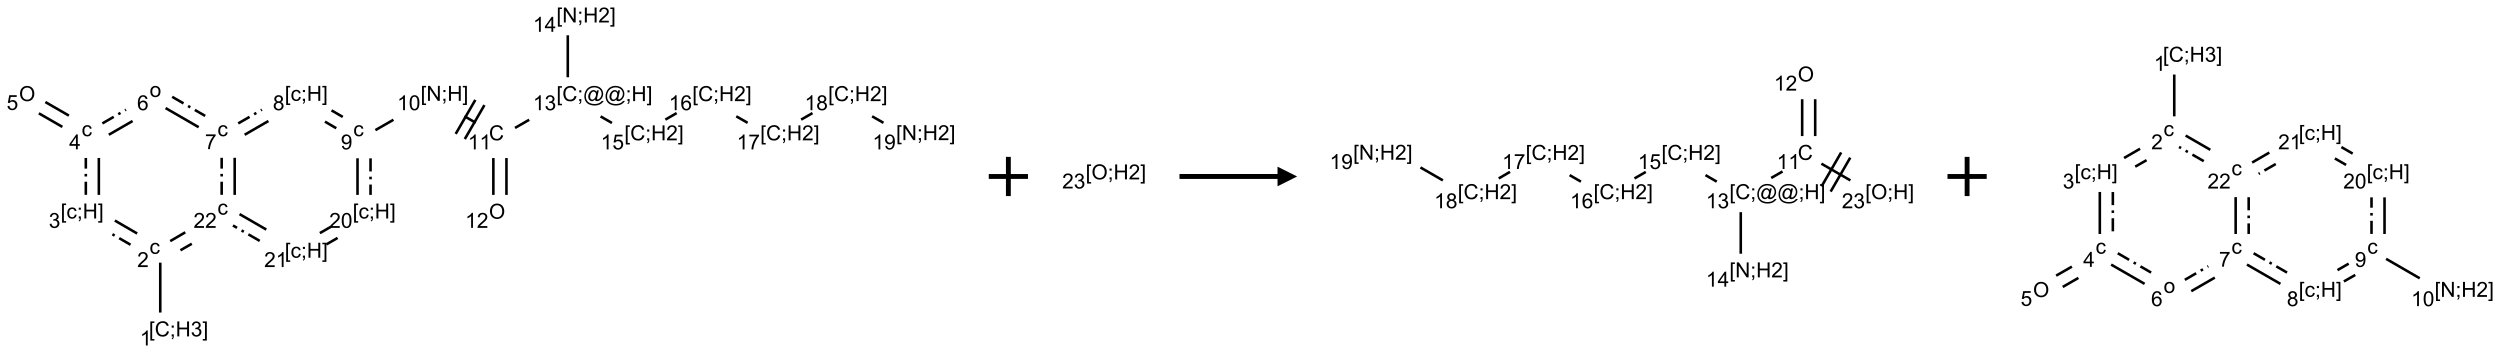 <?xml version="1.0" encoding="UTF-8"?>
<svg xmlns="http://www.w3.org/2000/svg" xmlns:xlink="http://www.w3.org/1999/xlink" width="1275" height="180" viewBox="0 0 1275 180">
<defs>
<g>
<g id="glyph-0-0">
<path d="M 1.332 0 L 1.332 -6.668 L 6.668 -6.668 L 6.668 0 Z M 1.5 -0.168 L 6.5 -0.168 L 6.5 -6.5 L 1.5 -6.5 Z M 1.5 -0.168 "/>
</g>
<g id="glyph-0-1">
<path d="M 0.723 2.121 L 0.723 -7.637 L 2.793 -7.637 L 2.793 -6.859 L 1.66 -6.859 L 1.66 1.344 L 2.793 1.344 L 2.793 2.121 Z M 0.723 2.121 "/>
</g>
<g id="glyph-0-2">
<path d="M 6.27 -2.676 L 7.281 -2.422 C 7.07 -1.594 6.688 -0.961 6.137 -0.523 C 5.586 -0.086 4.914 0.129 4.121 0.129 C 3.297 0.129 2.629 -0.039 2.113 -0.371 C 1.598 -0.707 1.203 -1.191 0.934 -1.828 C 0.664 -2.465 0.531 -3.145 0.531 -3.875 C 0.531 -4.672 0.684 -5.363 0.988 -5.957 C 1.293 -6.547 1.723 -6.996 2.285 -7.305 C 2.844 -7.613 3.461 -7.766 4.137 -7.766 C 4.898 -7.766 5.543 -7.57 6.062 -7.184 C 6.582 -6.793 6.945 -6.246 7.152 -5.543 L 6.156 -5.309 C 5.98 -5.863 5.723 -6.266 5.387 -6.52 C 5.051 -6.773 4.625 -6.902 4.113 -6.902 C 3.527 -6.902 3.039 -6.762 2.645 -6.48 C 2.25 -6.199 1.973 -5.82 1.812 -5.348 C 1.652 -4.871 1.574 -4.383 1.574 -3.879 C 1.574 -3.23 1.668 -2.664 1.855 -2.18 C 2.047 -1.695 2.34 -1.332 2.738 -1.094 C 3.137 -0.855 3.57 -0.734 4.035 -0.734 C 4.602 -0.734 5.082 -0.898 5.473 -1.223 C 5.867 -1.551 6.133 -2.035 6.27 -2.676 Z M 6.27 -2.676 "/>
</g>
<g id="glyph-0-3">
<path d="M 0.949 -4.465 L 0.949 -5.531 L 2.016 -5.531 L 2.016 -4.465 Z M 0.949 0 L 0.949 -1.066 L 2.016 -1.066 L 2.016 0 C 2.016 0.391 1.945 0.711 1.809 0.949 C 1.668 1.191 1.449 1.379 1.145 1.512 L 0.887 1.109 C 1.082 1.023 1.23 0.895 1.324 0.727 C 1.418 0.559 1.469 0.316 1.48 0 Z M 0.949 0 "/>
</g>
<g id="glyph-0-4">
<path d="M 0.855 0 L 0.855 -7.637 L 1.863 -7.637 L 1.863 -4.5 L 5.832 -4.5 L 5.832 -7.637 L 6.844 -7.637 L 6.844 0 L 5.832 0 L 5.832 -3.598 L 1.863 -3.598 L 1.863 0 Z M 0.855 0 "/>
</g>
<g id="glyph-0-5">
<path d="M 0.449 -2.016 L 1.387 -2.141 C 1.492 -1.609 1.676 -1.227 1.934 -0.992 C 2.191 -0.758 2.508 -0.641 2.879 -0.641 C 3.32 -0.641 3.695 -0.793 3.996 -1.098 C 4.301 -1.402 4.453 -1.781 4.453 -2.234 C 4.453 -2.664 4.312 -3.02 4.031 -3.301 C 3.75 -3.578 3.391 -3.719 2.957 -3.719 C 2.781 -3.719 2.562 -3.684 2.297 -3.613 L 2.402 -4.438 C 2.465 -4.43 2.516 -4.426 2.551 -4.426 C 2.949 -4.426 3.312 -4.531 3.629 -4.738 C 3.949 -4.949 4.109 -5.27 4.109 -5.703 C 4.109 -6.047 3.992 -6.332 3.762 -6.559 C 3.527 -6.785 3.227 -6.895 2.859 -6.895 C 2.496 -6.895 2.191 -6.781 1.949 -6.551 C 1.707 -6.324 1.547 -5.98 1.48 -5.52 L 0.543 -5.688 C 0.656 -6.316 0.918 -6.805 1.324 -7.148 C 1.73 -7.492 2.234 -7.668 2.84 -7.668 C 3.254 -7.668 3.641 -7.578 3.988 -7.398 C 4.34 -7.219 4.609 -6.977 4.793 -6.668 C 4.98 -6.359 5.074 -6.031 5.074 -5.684 C 5.074 -5.352 4.984 -5.051 4.809 -4.781 C 4.629 -4.512 4.367 -4.297 4.02 -4.137 C 4.473 -4.031 4.824 -3.816 5.074 -3.488 C 5.324 -3.16 5.449 -2.75 5.449 -2.254 C 5.449 -1.59 5.203 -1.023 4.719 -0.559 C 4.234 -0.098 3.617 0.137 2.875 0.137 C 2.203 0.137 1.648 -0.062 1.207 -0.465 C 0.762 -0.863 0.512 -1.379 0.449 -2.016 Z M 0.449 -2.016 "/>
</g>
<g id="glyph-0-6">
<path d="M 2.27 2.121 L 0.203 2.121 L 0.203 1.344 L 1.332 1.344 L 1.332 -6.859 L 0.203 -6.859 L 0.203 -7.637 L 2.27 -7.637 Z M 2.27 2.121 "/>
</g>
<g id="glyph-0-7">
<path d="M 3.973 0 L 3.035 0 L 3.035 -5.973 C 2.809 -5.758 2.516 -5.543 2.148 -5.328 C 1.781 -5.113 1.453 -4.953 1.16 -4.844 L 1.16 -5.75 C 1.684 -5.996 2.145 -6.297 2.535 -6.645 C 2.93 -6.996 3.207 -7.336 3.371 -7.668 L 3.973 -7.668 Z M 3.973 0 "/>
</g>
<g id="glyph-0-8">
<path d="M 4.312 -2.027 L 5.234 -1.906 C 5.133 -1.27 4.875 -0.773 4.461 -0.414 C 4.047 -0.055 3.535 0.125 2.934 0.125 C 2.176 0.125 1.566 -0.121 1.105 -0.617 C 0.645 -1.113 0.418 -1.82 0.418 -2.746 C 0.418 -3.344 0.516 -3.863 0.715 -4.312 C 0.91 -4.762 1.211 -5.098 1.617 -5.32 C 2.023 -5.543 2.461 -5.656 2.938 -5.656 C 3.539 -5.656 4.031 -5.504 4.41 -5.199 C 4.793 -4.895 5.039 -4.465 5.145 -3.906 L 4.234 -3.766 C 4.148 -4.137 3.992 -4.418 3.773 -4.605 C 3.555 -4.793 3.285 -4.887 2.973 -4.887 C 2.5 -4.887 2.117 -4.715 1.824 -4.379 C 1.527 -4.039 1.379 -3.504 1.379 -2.77 C 1.379 -2.027 1.523 -1.488 1.809 -1.152 C 2.094 -0.816 2.465 -0.645 2.922 -0.645 C 3.289 -0.645 3.598 -0.758 3.844 -0.984 C 4.09 -1.211 4.246 -1.559 4.312 -2.027 Z M 4.312 -2.027 "/>
</g>
<g id="glyph-0-9">
<path d="M 5.371 -0.902 L 5.371 0 L 0.324 0 C 0.316 -0.227 0.352 -0.441 0.434 -0.652 C 0.562 -0.996 0.766 -1.332 1.051 -1.668 C 1.332 -2 1.742 -2.387 2.277 -2.824 C 3.105 -3.504 3.668 -4.043 3.957 -4.441 C 4.25 -4.84 4.395 -5.215 4.395 -5.566 C 4.395 -5.938 4.262 -6.254 3.996 -6.508 C 3.73 -6.762 3.387 -6.891 2.957 -6.891 C 2.508 -6.891 2.145 -6.754 1.875 -6.484 C 1.605 -6.215 1.469 -5.84 1.465 -5.359 L 0.5 -5.457 C 0.566 -6.176 0.812 -6.727 1.246 -7.102 C 1.676 -7.477 2.254 -7.668 2.98 -7.668 C 3.711 -7.668 4.293 -7.465 4.719 -7.059 C 5.145 -6.652 5.359 -6.148 5.359 -5.547 C 5.359 -5.242 5.297 -4.941 5.172 -4.645 C 5.047 -4.352 4.84 -4.039 4.551 -3.715 C 4.262 -3.387 3.777 -2.938 3.105 -2.371 C 2.543 -1.898 2.18 -1.578 2.02 -1.41 C 1.859 -1.242 1.73 -1.07 1.625 -0.902 Z M 5.371 -0.902 "/>
</g>
<g id="glyph-0-10">
<path d="M 3.449 0 L 3.449 -1.828 L 0.137 -1.828 L 0.137 -2.688 L 3.621 -7.637 L 4.387 -7.637 L 4.387 -2.688 L 5.418 -2.688 L 5.418 -1.828 L 4.387 -1.828 L 4.387 0 Z M 3.449 -2.688 L 3.449 -6.129 L 1.059 -2.688 Z M 3.449 -2.688 "/>
</g>
<g id="glyph-0-11">
<path d="M 0.516 -3.719 C 0.516 -4.984 0.855 -5.977 1.535 -6.695 C 2.215 -7.414 3.094 -7.77 4.172 -7.77 C 4.875 -7.77 5.512 -7.602 6.078 -7.266 C 6.645 -6.93 7.074 -6.461 7.371 -5.855 C 7.668 -5.254 7.816 -4.57 7.816 -3.809 C 7.816 -3.035 7.66 -2.34 7.348 -1.73 C 7.035 -1.117 6.594 -0.656 6.02 -0.34 C 5.449 -0.027 4.828 0.129 4.168 0.129 C 3.449 0.129 2.805 -0.043 2.238 -0.391 C 1.672 -0.738 1.246 -1.211 0.953 -1.812 C 0.66 -2.414 0.516 -3.047 0.516 -3.719 Z M 1.559 -3.703 C 1.559 -2.781 1.805 -2.059 2.301 -1.527 C 2.793 -1 3.414 -0.734 4.16 -0.734 C 4.922 -0.734 5.547 -1 6.039 -1.535 C 6.531 -2.07 6.777 -2.828 6.777 -3.812 C 6.777 -4.434 6.672 -4.977 6.461 -5.441 C 6.25 -5.902 5.945 -6.262 5.539 -6.52 C 5.133 -6.773 4.68 -6.902 4.176 -6.902 C 3.461 -6.902 2.848 -6.656 2.332 -6.164 C 1.816 -5.672 1.559 -4.852 1.559 -3.703 Z M 1.559 -3.703 "/>
</g>
<g id="glyph-0-12">
<path d="M 0.441 -2 L 1.426 -2.082 C 1.5 -1.605 1.668 -1.242 1.934 -1.004 C 2.199 -0.762 2.52 -0.641 2.895 -0.641 C 3.348 -0.641 3.73 -0.812 4.043 -1.152 C 4.355 -1.492 4.512 -1.941 4.512 -2.504 C 4.512 -3.039 4.359 -3.461 4.059 -3.77 C 3.758 -4.078 3.367 -4.234 2.879 -4.234 C 2.578 -4.234 2.305 -4.164 2.062 -4.027 C 1.82 -3.891 1.629 -3.715 1.488 -3.496 L 0.609 -3.609 L 1.348 -7.531 L 5.145 -7.531 L 5.145 -6.637 L 2.098 -6.637 L 1.688 -4.582 C 2.145 -4.902 2.625 -5.062 3.129 -5.062 C 3.797 -5.062 4.359 -4.832 4.816 -4.371 C 5.277 -3.91 5.504 -3.312 5.504 -2.59 C 5.504 -1.898 5.305 -1.301 4.902 -0.797 C 4.41 -0.18 3.742 0.129 2.895 0.129 C 2.199 0.129 1.633 -0.062 1.195 -0.453 C 0.758 -0.844 0.504 -1.359 0.441 -2 Z M 0.441 -2 "/>
</g>
<g id="glyph-0-13">
<path d="M 0.355 -2.766 C 0.355 -3.789 0.641 -4.547 1.207 -5.043 C 1.684 -5.453 2.266 -5.656 2.949 -5.656 C 3.707 -5.656 4.328 -5.406 4.812 -4.91 C 5.297 -4.41 5.535 -3.723 5.535 -2.844 C 5.535 -2.133 5.43 -1.57 5.215 -1.164 C 5.004 -0.758 4.691 -0.438 4.285 -0.215 C 3.875 0.012 3.43 0.125 2.949 0.125 C 2.176 0.125 1.547 -0.125 1.07 -0.621 C 0.594 -1.117 0.355 -1.832 0.355 -2.766 Z M 1.316 -2.766 C 1.316 -2.059 1.473 -1.527 1.781 -1.176 C 2.09 -0.824 2.48 -0.645 2.949 -0.645 C 3.414 -0.645 3.801 -0.824 4.109 -1.176 C 4.418 -1.531 4.574 -2.07 4.574 -2.797 C 4.574 -3.48 4.418 -4 4.105 -4.352 C 3.797 -4.703 3.41 -4.879 2.949 -4.879 C 2.48 -4.879 2.09 -4.703 1.781 -4.355 C 1.473 -4.004 1.316 -3.473 1.316 -2.766 Z M 1.316 -2.766 "/>
</g>
<g id="glyph-0-14">
<path d="M 5.309 -5.766 L 4.375 -5.691 C 4.293 -6.059 4.172 -6.328 4.02 -6.496 C 3.766 -6.762 3.453 -6.895 3.082 -6.895 C 2.785 -6.895 2.523 -6.812 2.297 -6.645 C 2 -6.43 1.77 -6.117 1.598 -5.703 C 1.43 -5.289 1.34 -4.703 1.332 -3.938 C 1.559 -4.281 1.836 -4.535 2.16 -4.703 C 2.488 -4.871 2.828 -4.953 3.188 -4.953 C 3.812 -4.953 4.344 -4.723 4.785 -4.262 C 5.223 -3.801 5.441 -3.207 5.441 -2.48 C 5.441 -2 5.34 -1.555 5.133 -1.145 C 4.926 -0.73 4.641 -0.418 4.281 -0.199 C 3.922 0.02 3.512 0.129 3.051 0.129 C 2.27 0.129 1.633 -0.156 1.141 -0.73 C 0.648 -1.305 0.402 -2.254 0.402 -3.574 C 0.402 -5.051 0.672 -6.121 1.219 -6.793 C 1.695 -7.375 2.336 -7.668 3.141 -7.668 C 3.742 -7.668 4.234 -7.5 4.617 -7.16 C 5 -6.824 5.23 -6.359 5.309 -5.766 Z M 1.48 -2.473 C 1.48 -2.152 1.547 -1.844 1.684 -1.547 C 1.82 -1.25 2.016 -1.027 2.262 -0.871 C 2.508 -0.719 2.766 -0.641 3.035 -0.641 C 3.434 -0.641 3.773 -0.801 4.059 -1.121 C 4.344 -1.441 4.484 -1.875 4.484 -2.422 C 4.484 -2.949 4.344 -3.367 4.062 -3.668 C 3.781 -3.973 3.426 -4.125 3 -4.125 C 2.578 -4.125 2.219 -3.973 1.922 -3.668 C 1.625 -3.363 1.48 -2.969 1.48 -2.473 Z M 1.48 -2.473 "/>
</g>
<g id="glyph-0-15">
<path d="M 0.504 -6.637 L 0.504 -7.535 L 5.449 -7.535 L 5.449 -6.809 C 4.961 -6.289 4.48 -5.602 4.004 -4.746 C 3.527 -3.887 3.156 -3.004 2.895 -2.098 C 2.707 -1.461 2.59 -0.762 2.535 0 L 1.574 0 C 1.582 -0.602 1.703 -1.328 1.926 -2.176 C 2.152 -3.027 2.477 -3.848 2.898 -4.637 C 3.32 -5.426 3.77 -6.094 4.246 -6.637 Z M 0.504 -6.637 "/>
</g>
<g id="glyph-0-16">
<path d="M 1.887 -4.141 C 1.496 -4.281 1.207 -4.484 1.02 -4.75 C 0.832 -5.016 0.738 -5.328 0.738 -5.699 C 0.738 -6.254 0.938 -6.719 1.34 -7.098 C 1.738 -7.477 2.27 -7.668 2.934 -7.668 C 3.598 -7.668 4.137 -7.473 4.543 -7.086 C 4.949 -6.699 5.152 -6.227 5.152 -5.672 C 5.152 -5.316 5.059 -5.008 4.871 -4.746 C 4.688 -4.484 4.406 -4.281 4.027 -4.141 C 4.496 -3.988 4.852 -3.742 5.098 -3.402 C 5.34 -3.062 5.465 -2.656 5.465 -2.184 C 5.465 -1.531 5.234 -0.98 4.77 -0.535 C 4.309 -0.09 3.703 0.129 2.949 0.129 C 2.195 0.129 1.586 -0.094 1.125 -0.539 C 0.664 -0.984 0.434 -1.543 0.434 -2.207 C 0.434 -2.703 0.559 -3.121 0.809 -3.457 C 1.062 -3.793 1.422 -4.02 1.887 -4.141 Z M 1.699 -5.73 C 1.699 -5.367 1.812 -5.074 2.047 -4.844 C 2.281 -4.613 2.582 -4.5 2.953 -4.5 C 3.312 -4.5 3.609 -4.613 3.84 -4.84 C 4.07 -5.066 4.188 -5.348 4.188 -5.676 C 4.188 -6.02 4.07 -6.309 3.832 -6.543 C 3.594 -6.777 3.297 -6.895 2.941 -6.895 C 2.586 -6.895 2.289 -6.781 2.051 -6.551 C 1.816 -6.324 1.699 -6.047 1.699 -5.73 Z M 1.395 -2.203 C 1.395 -1.938 1.461 -1.676 1.586 -1.426 C 1.711 -1.176 1.902 -0.984 2.152 -0.848 C 2.402 -0.711 2.672 -0.641 2.957 -0.641 C 3.406 -0.641 3.777 -0.785 4.066 -1.074 C 4.359 -1.363 4.504 -1.727 4.504 -2.172 C 4.504 -2.625 4.355 -2.996 4.055 -3.293 C 3.754 -3.586 3.379 -3.734 2.926 -3.734 C 2.484 -3.734 2.121 -3.59 1.832 -3.297 C 1.543 -3.004 1.395 -2.641 1.395 -2.203 Z M 1.395 -2.203 "/>
</g>
<g id="glyph-0-17">
<path d="M 0.582 -1.766 L 1.484 -1.848 C 1.562 -1.426 1.707 -1.117 1.922 -0.926 C 2.137 -0.734 2.414 -0.641 2.75 -0.641 C 3.039 -0.641 3.289 -0.707 3.508 -0.84 C 3.727 -0.973 3.902 -1.148 4.043 -1.367 C 4.18 -1.586 4.297 -1.887 4.391 -2.262 C 4.484 -2.637 4.531 -3.016 4.531 -3.406 C 4.531 -3.449 4.531 -3.512 4.527 -3.594 C 4.34 -3.297 4.082 -3.055 3.758 -2.867 C 3.434 -2.68 3.082 -2.59 2.703 -2.59 C 2.07 -2.59 1.535 -2.816 1.098 -3.277 C 0.66 -3.734 0.441 -4.34 0.441 -5.09 C 0.441 -5.863 0.672 -6.484 1.129 -6.957 C 1.586 -7.43 2.156 -7.668 2.844 -7.668 C 3.34 -7.668 3.793 -7.531 4.207 -7.266 C 4.617 -7 4.93 -6.617 5.145 -6.121 C 5.355 -5.629 5.465 -4.91 5.465 -3.973 C 5.465 -2.996 5.359 -2.223 5.145 -1.645 C 4.934 -1.066 4.617 -0.625 4.199 -0.324 C 3.781 -0.02 3.293 0.129 2.73 0.129 C 2.133 0.129 1.645 -0.035 1.266 -0.367 C 0.887 -0.699 0.66 -1.164 0.582 -1.766 Z M 4.422 -5.137 C 4.422 -5.676 4.277 -6.102 3.992 -6.418 C 3.707 -6.734 3.359 -6.891 2.957 -6.891 C 2.543 -6.891 2.18 -6.719 1.871 -6.379 C 1.562 -6.039 1.406 -5.598 1.406 -5.059 C 1.406 -4.57 1.555 -4.176 1.848 -3.871 C 2.141 -3.566 2.5 -3.418 2.934 -3.418 C 3.367 -3.418 3.723 -3.57 4.004 -3.871 C 4.281 -4.176 4.422 -4.598 4.422 -5.137 Z M 4.422 -5.137 "/>
</g>
<g id="glyph-0-18">
<path d="M 0.812 0 L 0.812 -7.637 L 1.848 -7.637 L 5.859 -1.641 L 5.859 -7.637 L 6.828 -7.637 L 6.828 0 L 5.793 0 L 1.781 -6 L 1.781 0 Z M 0.812 0 "/>
</g>
<g id="glyph-0-19">
<path d="M 0.441 -3.766 C 0.441 -4.668 0.535 -5.395 0.723 -5.945 C 0.906 -6.496 1.184 -6.922 1.551 -7.219 C 1.918 -7.516 2.375 -7.668 2.934 -7.668 C 3.344 -7.668 3.703 -7.586 4.012 -7.418 C 4.32 -7.254 4.574 -7.016 4.777 -6.707 C 4.977 -6.395 5.137 -6.016 5.25 -5.57 C 5.363 -5.125 5.422 -4.523 5.422 -3.766 C 5.422 -2.871 5.328 -2.148 5.145 -1.598 C 4.961 -1.047 4.688 -0.621 4.32 -0.32 C 3.953 -0.02 3.492 0.129 2.934 0.129 C 2.195 0.129 1.617 -0.133 1.199 -0.66 C 0.695 -1.297 0.441 -2.332 0.441 -3.766 Z M 1.406 -3.766 C 1.406 -2.512 1.555 -1.68 1.848 -1.262 C 2.141 -0.848 2.5 -0.641 2.934 -0.641 C 3.363 -0.641 3.727 -0.848 4.02 -1.266 C 4.312 -1.684 4.457 -2.516 4.457 -3.766 C 4.457 -5.023 4.312 -5.859 4.02 -6.27 C 3.727 -6.684 3.359 -6.891 2.922 -6.891 C 2.492 -6.891 2.148 -6.707 1.891 -6.344 C 1.566 -5.879 1.406 -5.02 1.406 -3.766 Z M 1.406 -3.766 "/>
</g>
<g id="glyph-0-20">
<path d="M 6.047 -0.848 C 5.82 -0.59 5.57 -0.379 5.289 -0.223 C 5.008 -0.062 4.73 0.016 4.449 0.016 C 4.141 0.016 3.84 -0.074 3.547 -0.254 C 3.254 -0.434 3.02 -0.715 2.836 -1.09 C 2.652 -1.465 2.562 -1.875 2.562 -2.324 C 2.562 -2.875 2.703 -3.43 2.988 -3.98 C 3.27 -4.535 3.621 -4.953 4.043 -5.23 C 4.461 -5.508 4.871 -5.645 5.266 -5.645 C 5.566 -5.645 5.855 -5.566 6.129 -5.41 C 6.402 -5.25 6.641 -5.012 6.84 -4.688 L 7.016 -5.496 L 7.949 -5.496 L 7.199 -2 C 7.094 -1.516 7.043 -1.246 7.043 -1.191 C 7.043 -1.098 7.078 -1.02 7.148 -0.949 C 7.219 -0.883 7.305 -0.848 7.406 -0.848 C 7.59 -0.848 7.832 -0.953 8.129 -1.168 C 8.527 -1.445 8.84 -1.816 9.07 -2.285 C 9.301 -2.75 9.418 -3.234 9.418 -3.73 C 9.418 -4.309 9.27 -4.852 8.973 -5.355 C 8.676 -5.859 8.23 -6.262 7.645 -6.562 C 7.055 -6.863 6.406 -7.016 5.691 -7.016 C 4.879 -7.016 4.137 -6.824 3.465 -6.445 C 2.793 -6.066 2.273 -5.52 1.902 -4.809 C 1.535 -4.098 1.348 -3.34 1.348 -2.527 C 1.348 -1.676 1.535 -0.941 1.902 -0.328 C 2.273 0.285 2.809 0.742 3.508 1.035 C 4.207 1.328 4.984 1.473 5.832 1.473 C 6.742 1.473 7.504 1.32 8.121 1.016 C 8.734 0.711 9.195 0.34 9.5 -0.098 L 10.441 -0.098 C 10.266 0.266 9.961 0.637 9.531 1.016 C 9.102 1.395 8.59 1.695 7.996 1.914 C 7.402 2.133 6.688 2.246 5.848 2.246 C 5.078 2.246 4.367 2.145 3.715 1.949 C 3.066 1.75 2.512 1.453 2.051 1.055 C 1.594 0.656 1.25 0.199 1.016 -0.316 C 0.723 -0.973 0.578 -1.684 0.578 -2.441 C 0.578 -3.289 0.75 -4.098 1.098 -4.863 C 1.523 -5.805 2.125 -6.527 2.902 -7.027 C 3.684 -7.527 4.629 -7.777 5.738 -7.777 C 6.602 -7.777 7.375 -7.602 8.059 -7.246 C 8.746 -6.895 9.285 -6.371 9.684 -5.672 C 10.02 -5.07 10.188 -4.418 10.188 -3.715 C 10.188 -2.707 9.832 -1.812 9.125 -1.031 C 8.492 -0.328 7.801 0.02 7.051 0.02 C 6.812 0.02 6.617 -0.016 6.473 -0.09 C 6.324 -0.16 6.215 -0.266 6.145 -0.402 C 6.102 -0.488 6.066 -0.637 6.047 -0.848 Z M 3.527 -2.262 C 3.527 -1.785 3.641 -1.414 3.863 -1.152 C 4.09 -0.887 4.348 -0.754 4.641 -0.754 C 4.836 -0.754 5.039 -0.812 5.254 -0.93 C 5.469 -1.047 5.676 -1.219 5.871 -1.449 C 6.066 -1.676 6.23 -1.969 6.355 -2.32 C 6.48 -2.672 6.543 -3.027 6.543 -3.379 C 6.543 -3.852 6.426 -4.219 6.191 -4.48 C 5.957 -4.738 5.672 -4.871 5.332 -4.871 C 5.109 -4.871 4.902 -4.812 4.707 -4.699 C 4.512 -4.586 4.32 -4.406 4.137 -4.156 C 3.953 -3.906 3.805 -3.602 3.691 -3.246 C 3.582 -2.887 3.527 -2.559 3.527 -2.262 Z M 3.527 -2.262 "/>
</g>
</g>
</defs>
<path fill="none" stroke-width="0.033" stroke-linecap="butt" stroke-linejoin="miter" stroke="rgb(0%, 0%, 0%)" stroke-opacity="1" stroke-miterlimit="10" d="M 1.732 3.742 L 1.732 3.106 " transform="matrix(40, 0, 0, 40, 12.451, 9.721)"/>
<path fill="none" stroke-width="0.033" stroke-linecap="butt" stroke-linejoin="miter" stroke="rgb(0%, 0%, 0%)" stroke-opacity="1" stroke-miterlimit="10" d="M 1.437 2.734 L 1.153 2.569 " transform="matrix(40, 0, 0, 40, 12.451, 9.721)"/>
<path fill="none" stroke-width="0.033" stroke-linecap="butt" stroke-linejoin="miter" stroke="rgb(0%, 0%, 0%)" stroke-opacity="1" stroke-dasharray="0.167 0.067 0.033 0.067" stroke-dashoffset="0.333" stroke-miterlimit="10" d="M 1.354 2.878 L 1.07 2.714 " transform="matrix(40, 0, 0, 40, 12.451, 9.721)"/>
<path fill="none" stroke-width="0.033" stroke-linecap="butt" stroke-linejoin="miter" stroke="rgb(0%, 0%, 0%)" stroke-opacity="1" stroke-miterlimit="10" d="M 0.949 2.242 L 0.949 1.771 " transform="matrix(40, 0, 0, 40, 12.451, 9.721)"/>
<path fill="none" stroke-width="0.033" stroke-linecap="butt" stroke-linejoin="miter" stroke="rgb(0%, 0%, 0%)" stroke-opacity="1" stroke-dasharray="0.167 0.067 0.033 0.067" stroke-dashoffset="0.333" stroke-miterlimit="10" d="M 0.783 2.242 L 0.783 1.771 " transform="matrix(40, 0, 0, 40, 12.451, 9.721)"/>
<path fill="none" stroke-width="0.033" stroke-linecap="butt" stroke-linejoin="miter" stroke="rgb(0%, 0%, 0%)" stroke-opacity="1" stroke-miterlimit="10" d="M 0.567 1.231 L 0.267 1.058 " transform="matrix(40, 0, 0, 40, 12.451, 9.721)"/>
<path fill="none" stroke-width="0.033" stroke-linecap="butt" stroke-linejoin="miter" stroke="rgb(0%, 0%, 0%)" stroke-opacity="1" stroke-miterlimit="10" d="M 0.484 1.375 L 0.184 1.202 " transform="matrix(40, 0, 0, 40, 12.451, 9.721)"/>
<path fill="none" stroke-width="0.033" stroke-linecap="butt" stroke-linejoin="miter" stroke="rgb(0%, 0%, 0%)" stroke-opacity="1" stroke-miterlimit="10" d="M 1.076 1.475 L 1.379 1.3 " transform="matrix(40, 0, 0, 40, 12.451, 9.721)"/>
<path fill="none" stroke-width="0.033" stroke-linecap="butt" stroke-linejoin="miter" stroke="rgb(0%, 0%, 0%)" stroke-opacity="1" stroke-dasharray="0.167 0.067 0.033 0.067" stroke-dashoffset="0.333" stroke-miterlimit="10" d="M 0.993 1.331 L 1.295 1.156 " transform="matrix(40, 0, 0, 40, 12.451, 9.721)"/>
<path fill="none" stroke-width="0.033" stroke-linecap="butt" stroke-linejoin="miter" stroke="rgb(0%, 0%, 0%)" stroke-opacity="1" stroke-miterlimit="10" d="M 1.8 1.135 L 2.222 1.379 " transform="matrix(40, 0, 0, 40, 12.451, 9.721)"/>
<path fill="none" stroke-width="0.033" stroke-linecap="butt" stroke-linejoin="miter" stroke="rgb(0%, 0%, 0%)" stroke-opacity="1" stroke-dasharray="0.167 0.067 0.033 0.067" stroke-dashoffset="0.333" stroke-miterlimit="10" d="M 1.883 0.991 L 2.305 1.235 " transform="matrix(40, 0, 0, 40, 12.451, 9.721)"/>
<path fill="none" stroke-width="0.033" stroke-linecap="butt" stroke-linejoin="miter" stroke="rgb(0%, 0%, 0%)" stroke-opacity="1" stroke-miterlimit="10" d="M 2.808 1.475 L 3.111 1.3 " transform="matrix(40, 0, 0, 40, 12.451, 9.721)"/>
<path fill="none" stroke-width="0.033" stroke-linecap="butt" stroke-linejoin="miter" stroke="rgb(0%, 0%, 0%)" stroke-opacity="1" stroke-dasharray="0.167 0.067 0.033 0.067" stroke-dashoffset="0.333" stroke-miterlimit="10" d="M 2.725 1.331 L 3.028 1.156 " transform="matrix(40, 0, 0, 40, 12.451, 9.721)"/>
<path fill="none" stroke-width="0.033" stroke-linecap="butt" stroke-linejoin="miter" stroke="rgb(0%, 0%, 0%)" stroke-opacity="1" stroke-miterlimit="10" d="M 3.832 1.308 L 3.976 1.392 " transform="matrix(40, 0, 0, 40, 12.451, 9.721)"/>
<path fill="none" stroke-width="0.033" stroke-linecap="butt" stroke-linejoin="miter" stroke="rgb(0%, 0%, 0%)" stroke-opacity="1" stroke-dasharray="0.167 0.067 0.033 0.067" stroke-dashoffset="0.333" stroke-miterlimit="10" d="M 3.915 1.164 L 4.059 1.248 " transform="matrix(40, 0, 0, 40, 12.451, 9.721)"/>
<path fill="none" stroke-width="0.033" stroke-linecap="butt" stroke-linejoin="miter" stroke="rgb(0%, 0%, 0%)" stroke-opacity="1" stroke-miterlimit="10" d="M 4.475 1.416 L 4.705 1.284 " transform="matrix(40, 0, 0, 40, 12.451, 9.721)"/>
<path fill="none" stroke-width="0.033" stroke-linecap="butt" stroke-linejoin="miter" stroke="rgb(0%, 0%, 0%)" stroke-opacity="1" stroke-miterlimit="10" d="M 5.61 1.239 L 5.754 1.322 " transform="matrix(40, 0, 0, 40, 12.451, 9.721)"/>
<path fill="none" stroke-width="0.033" stroke-linecap="butt" stroke-linejoin="miter" stroke="rgb(0%, 0%, 0%)" stroke-opacity="1" stroke-miterlimit="10" d="M 5.615 1.53 L 5.865 1.097 " transform="matrix(40, 0, 0, 40, 12.451, 9.721)"/>
<path fill="none" stroke-width="0.033" stroke-linecap="butt" stroke-linejoin="miter" stroke="rgb(0%, 0%, 0%)" stroke-opacity="1" stroke-miterlimit="10" d="M 5.499 1.464 L 5.749 1.031 " transform="matrix(40, 0, 0, 40, 12.451, 9.721)"/>
<path fill="none" stroke-width="0.033" stroke-linecap="butt" stroke-linejoin="miter" stroke="rgb(0%, 0%, 0%)" stroke-opacity="1" stroke-miterlimit="10" d="M 5.979 1.772 L 5.979 2.242 " transform="matrix(40, 0, 0, 40, 12.451, 9.721)"/>
<path fill="none" stroke-width="0.033" stroke-linecap="butt" stroke-linejoin="miter" stroke="rgb(0%, 0%, 0%)" stroke-opacity="1" stroke-miterlimit="10" d="M 6.146 1.772 L 6.146 2.242 " transform="matrix(40, 0, 0, 40, 12.451, 9.721)"/>
<path fill="none" stroke-width="0.033" stroke-linecap="butt" stroke-linejoin="miter" stroke="rgb(0%, 0%, 0%)" stroke-opacity="1" stroke-miterlimit="10" d="M 6.255 1.388 L 6.436 1.284 " transform="matrix(40, 0, 0, 40, 12.451, 9.721)"/>
<path fill="none" stroke-width="0.033" stroke-linecap="butt" stroke-linejoin="miter" stroke="rgb(0%, 0%, 0%)" stroke-opacity="1" stroke-miterlimit="10" d="M 6.928 0.742 L 6.928 0.207 " transform="matrix(40, 0, 0, 40, 12.451, 9.721)"/>
<path fill="none" stroke-width="0.033" stroke-linecap="butt" stroke-linejoin="miter" stroke="rgb(0%, 0%, 0%)" stroke-opacity="1" stroke-miterlimit="10" d="M 7.346 1.241 L 7.491 1.325 " transform="matrix(40, 0, 0, 40, 12.451, 9.721)"/>
<path fill="none" stroke-width="0.033" stroke-linecap="butt" stroke-linejoin="miter" stroke="rgb(0%, 0%, 0%)" stroke-opacity="1" stroke-miterlimit="10" d="M 8.172 1.282 L 8.316 1.199 " transform="matrix(40, 0, 0, 40, 12.451, 9.721)"/>
<path fill="none" stroke-width="0.033" stroke-linecap="butt" stroke-linejoin="miter" stroke="rgb(0%, 0%, 0%)" stroke-opacity="1" stroke-miterlimit="10" d="M 9.076 1.24 L 9.221 1.323 " transform="matrix(40, 0, 0, 40, 12.451, 9.721)"/>
<path fill="none" stroke-width="0.033" stroke-linecap="butt" stroke-linejoin="miter" stroke="rgb(0%, 0%, 0%)" stroke-opacity="1" stroke-miterlimit="10" d="M 9.903 1.282 L 10.048 1.199 " transform="matrix(40, 0, 0, 40, 12.451, 9.721)"/>
<path fill="none" stroke-width="0.033" stroke-linecap="butt" stroke-linejoin="miter" stroke="rgb(0%, 0%, 0%)" stroke-opacity="1" stroke-miterlimit="10" d="M 10.808 1.24 L 10.953 1.323 " transform="matrix(40, 0, 0, 40, 12.451, 9.721)"/>
<path fill="none" stroke-width="0.033" stroke-linecap="butt" stroke-linejoin="miter" stroke="rgb(0%, 0%, 0%)" stroke-opacity="1" stroke-miterlimit="10" d="M 4.247 1.775 L 4.247 2.242 " transform="matrix(40, 0, 0, 40, 12.451, 9.721)"/>
<path fill="none" stroke-width="0.033" stroke-linecap="butt" stroke-linejoin="miter" stroke="rgb(0%, 0%, 0%)" stroke-opacity="1" stroke-dasharray="0.167 0.067 0.033 0.067" stroke-dashoffset="0.333" stroke-miterlimit="10" d="M 4.413 1.775 L 4.413 2.242 " transform="matrix(40, 0, 0, 40, 12.451, 9.721)"/>
<path fill="none" stroke-width="0.033" stroke-linecap="butt" stroke-linejoin="miter" stroke="rgb(0%, 0%, 0%)" stroke-opacity="1" stroke-miterlimit="10" d="M 3.911 2.646 L 3.767 2.729 " transform="matrix(40, 0, 0, 40, 12.451, 9.721)"/>
<path fill="none" stroke-width="0.033" stroke-linecap="butt" stroke-linejoin="miter" stroke="rgb(0%, 0%, 0%)" stroke-opacity="1" stroke-dasharray="0.167 0.067 0.033 0.067" stroke-dashoffset="0.333" stroke-miterlimit="10" d="M 3.994 2.79 L 3.85 2.873 " transform="matrix(40, 0, 0, 40, 12.451, 9.721)"/>
<path fill="none" stroke-width="0.033" stroke-linecap="butt" stroke-linejoin="miter" stroke="rgb(0%, 0%, 0%)" stroke-opacity="1" stroke-miterlimit="10" d="M 3.084 2.684 L 2.743 2.487 " transform="matrix(40, 0, 0, 40, 12.451, 9.721)"/>
<path fill="none" stroke-width="0.033" stroke-linecap="butt" stroke-linejoin="miter" stroke="rgb(0%, 0%, 0%)" stroke-opacity="1" stroke-dasharray="0.167 0.067 0.033 0.067" stroke-dashoffset="0.333" stroke-miterlimit="10" d="M 3.001 2.829 L 2.659 2.632 " transform="matrix(40, 0, 0, 40, 12.451, 9.721)"/>
<path fill="none" stroke-width="0.033" stroke-linecap="butt" stroke-linejoin="miter" stroke="rgb(0%, 0%, 0%)" stroke-opacity="1" stroke-miterlimit="10" d="M 2.051 2.719 L 1.859 2.831 " transform="matrix(40, 0, 0, 40, 12.451, 9.721)"/>
<path fill="none" stroke-width="0.033" stroke-linecap="butt" stroke-linejoin="miter" stroke="rgb(0%, 0%, 0%)" stroke-opacity="1" stroke-dasharray="0.167 0.067 0.033 0.067" stroke-dashoffset="0.333" stroke-miterlimit="10" d="M 2.135 2.864 L 1.942 2.975 " transform="matrix(40, 0, 0, 40, 12.451, 9.721)"/>
<path fill="none" stroke-width="0.033" stroke-linecap="butt" stroke-linejoin="miter" stroke="rgb(0%, 0%, 0%)" stroke-opacity="1" stroke-miterlimit="10" d="M 2.681 2.242 L 2.681 1.769 " transform="matrix(40, 0, 0, 40, 12.451, 9.721)"/>
<path fill="none" stroke-width="0.033" stroke-linecap="butt" stroke-linejoin="miter" stroke="rgb(0%, 0%, 0%)" stroke-opacity="1" stroke-dasharray="0.167 0.067 0.033 0.067" stroke-dashoffset="0.333" stroke-miterlimit="10" d="M 2.515 2.242 L 2.515 1.769 " transform="matrix(40, 0, 0, 40, 12.451, 9.721)"/>
<g fill="rgb(0%, 0%, 0%)" fill-opacity="1">
<use xlink:href="#glyph-0-1" x="75.945" y="171.566"/>
<use xlink:href="#glyph-0-2" x="78.909" y="171.566"/>
<use xlink:href="#glyph-0-3" x="86.612" y="171.566"/>
<use xlink:href="#glyph-0-4" x="89.576" y="171.566"/>
<use xlink:href="#glyph-0-5" x="97.279" y="171.566"/>
<use xlink:href="#glyph-0-6" x="103.211" y="171.566"/>
</g>
<g fill="rgb(0%, 0%, 0%)" fill-opacity="1">
<use xlink:href="#glyph-0-7" x="71.363" y="176.203"/>
</g>
<g fill="rgb(0%, 0%, 0%)" fill-opacity="1">
<use xlink:href="#glyph-0-8" x="76.254" y="129.457"/>
</g>
<g fill="rgb(0%, 0%, 0%)" fill-opacity="1">
<use xlink:href="#glyph-0-9" x="69.969" y="136.203"/>
</g>
<g fill="rgb(0%, 0%, 0%)" fill-opacity="1">
<use xlink:href="#glyph-0-1" x="30.918" y="111.434"/>
<use xlink:href="#glyph-0-8" x="33.882" y="111.434"/>
<use xlink:href="#glyph-0-3" x="39.215" y="111.434"/>
<use xlink:href="#glyph-0-4" x="42.178" y="111.434"/>
<use xlink:href="#glyph-0-6" x="49.882" y="111.434"/>
</g>
<g fill="rgb(0%, 0%, 0%)" fill-opacity="1">
<use xlink:href="#glyph-0-5" x="24.863" y="116.203"/>
</g>
<g fill="rgb(0%, 0%, 0%)" fill-opacity="1">
<use xlink:href="#glyph-0-8" x="41.613" y="69.457"/>
</g>
<g fill="rgb(0%, 0%, 0%)" fill-opacity="1">
<use xlink:href="#glyph-0-10" x="35.281" y="76.172"/>
</g>
<g fill="rgb(0%, 0%, 0%)" fill-opacity="1">
<use xlink:href="#glyph-0-11" x="9.695" y="51.57"/>
</g>
<g fill="rgb(0%, 0%, 0%)" fill-opacity="1">
<use xlink:href="#glyph-0-12" x="3.371" y="56.07"/>
</g>
<g fill="rgb(0%, 0%, 0%)" fill-opacity="1">
<use xlink:href="#glyph-0-13" x="76.316" y="49.457"/>
</g>
<g fill="rgb(0%, 0%, 0%)" fill-opacity="1">
<use xlink:href="#glyph-0-14" x="69.895" y="56.203"/>
</g>
<g fill="rgb(0%, 0%, 0%)" fill-opacity="1">
<use xlink:href="#glyph-0-8" x="110.895" y="69.457"/>
</g>
<g fill="rgb(0%, 0%, 0%)" fill-opacity="1">
<use xlink:href="#glyph-0-15" x="104.527" y="76.074"/>
</g>
<g fill="rgb(0%, 0%, 0%)" fill-opacity="1">
<use xlink:href="#glyph-0-1" x="145.227" y="51.434"/>
<use xlink:href="#glyph-0-8" x="148.19" y="51.434"/>
<use xlink:href="#glyph-0-3" x="153.523" y="51.434"/>
<use xlink:href="#glyph-0-4" x="156.487" y="51.434"/>
<use xlink:href="#glyph-0-6" x="164.19" y="51.434"/>
</g>
<g fill="rgb(0%, 0%, 0%)" fill-opacity="1">
<use xlink:href="#glyph-0-16" x="139.156" y="56.203"/>
</g>
<g fill="rgb(0%, 0%, 0%)" fill-opacity="1">
<use xlink:href="#glyph-0-8" x="180.176" y="69.457"/>
</g>
<g fill="rgb(0%, 0%, 0%)" fill-opacity="1">
<use xlink:href="#glyph-0-17" x="173.797" y="76.203"/>
</g>
<g fill="rgb(0%, 0%, 0%)" fill-opacity="1">
<use xlink:href="#glyph-0-1" x="214.508" y="51.434"/>
<use xlink:href="#glyph-0-18" x="217.471" y="51.434"/>
<use xlink:href="#glyph-0-3" x="225.174" y="51.434"/>
<use xlink:href="#glyph-0-4" x="228.138" y="51.434"/>
<use xlink:href="#glyph-0-6" x="235.841" y="51.434"/>
</g>
<g fill="rgb(0%, 0%, 0%)" fill-opacity="1">
<use xlink:href="#glyph-0-7" x="202.547" y="56.203"/>
<use xlink:href="#glyph-0-19" x="208.479" y="56.203"/>
</g>
<g fill="rgb(0%, 0%, 0%)" fill-opacity="1">
<use xlink:href="#glyph-0-2" x="249.344" y="71.566"/>
</g>
<g fill="rgb(0%, 0%, 0%)" fill-opacity="1">
<use xlink:href="#glyph-0-7" x="238.633" y="76.203"/>
<use xlink:href="#glyph-0-7" x="244.565" y="76.203"/>
</g>
<g fill="rgb(0%, 0%, 0%)" fill-opacity="1">
<use xlink:href="#glyph-0-11" x="249.359" y="111.57"/>
</g>
<g fill="rgb(0%, 0%, 0%)" fill-opacity="1">
<use xlink:href="#glyph-0-7" x="237.238" y="116.203"/>
<use xlink:href="#glyph-0-9" x="243.171" y="116.203"/>
</g>
<g fill="rgb(0%, 0%, 0%)" fill-opacity="1">
<use xlink:href="#glyph-0-1" x="283.793" y="51.574"/>
<use xlink:href="#glyph-0-2" x="286.757" y="51.574"/>
<use xlink:href="#glyph-0-3" x="294.46" y="51.574"/>
<use xlink:href="#glyph-0-20" x="297.423" y="51.574"/>
<use xlink:href="#glyph-0-20" x="308.251" y="51.574"/>
<use xlink:href="#glyph-0-3" x="319.079" y="51.574"/>
<use xlink:href="#glyph-0-4" x="322.043" y="51.574"/>
<use xlink:href="#glyph-0-6" x="329.746" y="51.574"/>
</g>
<g fill="rgb(0%, 0%, 0%)" fill-opacity="1">
<use xlink:href="#glyph-0-7" x="271.801" y="56.203"/>
<use xlink:href="#glyph-0-5" x="277.733" y="56.203"/>
</g>
<g fill="rgb(0%, 0%, 0%)" fill-opacity="1">
<use xlink:href="#glyph-0-1" x="283.793" y="11.465"/>
<use xlink:href="#glyph-0-18" x="286.757" y="11.465"/>
<use xlink:href="#glyph-0-3" x="294.46" y="11.465"/>
<use xlink:href="#glyph-0-4" x="297.423" y="11.465"/>
<use xlink:href="#glyph-0-9" x="305.126" y="11.465"/>
<use xlink:href="#glyph-0-6" x="311.059" y="11.465"/>
</g>
<g fill="rgb(0%, 0%, 0%)" fill-opacity="1">
<use xlink:href="#glyph-0-7" x="271.832" y="16.203"/>
<use xlink:href="#glyph-0-10" x="277.764" y="16.203"/>
</g>
<g fill="rgb(0%, 0%, 0%)" fill-opacity="1">
<use xlink:href="#glyph-0-1" x="318.434" y="71.566"/>
<use xlink:href="#glyph-0-2" x="321.397" y="71.566"/>
<use xlink:href="#glyph-0-3" x="329.1" y="71.566"/>
<use xlink:href="#glyph-0-4" x="332.064" y="71.566"/>
<use xlink:href="#glyph-0-9" x="339.767" y="71.566"/>
<use xlink:href="#glyph-0-6" x="345.699" y="71.566"/>
</g>
<g fill="rgb(0%, 0%, 0%)" fill-opacity="1">
<use xlink:href="#glyph-0-7" x="306.387" y="76.203"/>
<use xlink:href="#glyph-0-12" x="312.319" y="76.203"/>
</g>
<g fill="rgb(0%, 0%, 0%)" fill-opacity="1">
<use xlink:href="#glyph-0-1" x="353.074" y="51.566"/>
<use xlink:href="#glyph-0-2" x="356.038" y="51.566"/>
<use xlink:href="#glyph-0-3" x="363.741" y="51.566"/>
<use xlink:href="#glyph-0-4" x="366.704" y="51.566"/>
<use xlink:href="#glyph-0-9" x="374.408" y="51.566"/>
<use xlink:href="#glyph-0-6" x="380.34" y="51.566"/>
</g>
<g fill="rgb(0%, 0%, 0%)" fill-opacity="1">
<use xlink:href="#glyph-0-7" x="341.09" y="56.203"/>
<use xlink:href="#glyph-0-14" x="347.022" y="56.203"/>
</g>
<g fill="rgb(0%, 0%, 0%)" fill-opacity="1">
<use xlink:href="#glyph-0-1" x="387.715" y="71.566"/>
<use xlink:href="#glyph-0-2" x="390.678" y="71.566"/>
<use xlink:href="#glyph-0-3" x="398.382" y="71.566"/>
<use xlink:href="#glyph-0-4" x="401.345" y="71.566"/>
<use xlink:href="#glyph-0-9" x="409.048" y="71.566"/>
<use xlink:href="#glyph-0-6" x="414.98" y="71.566"/>
</g>
<g fill="rgb(0%, 0%, 0%)" fill-opacity="1">
<use xlink:href="#glyph-0-7" x="375.727" y="76.203"/>
<use xlink:href="#glyph-0-15" x="381.659" y="76.203"/>
</g>
<g fill="rgb(0%, 0%, 0%)" fill-opacity="1">
<use xlink:href="#glyph-0-1" x="422.355" y="51.566"/>
<use xlink:href="#glyph-0-2" x="425.319" y="51.566"/>
<use xlink:href="#glyph-0-3" x="433.022" y="51.566"/>
<use xlink:href="#glyph-0-4" x="435.986" y="51.566"/>
<use xlink:href="#glyph-0-9" x="443.689" y="51.566"/>
<use xlink:href="#glyph-0-6" x="449.621" y="51.566"/>
</g>
<g fill="rgb(0%, 0%, 0%)" fill-opacity="1">
<use xlink:href="#glyph-0-7" x="410.352" y="56.203"/>
<use xlink:href="#glyph-0-16" x="416.284" y="56.203"/>
</g>
<g fill="rgb(0%, 0%, 0%)" fill-opacity="1">
<use xlink:href="#glyph-0-1" x="456.996" y="71.465"/>
<use xlink:href="#glyph-0-18" x="459.96" y="71.465"/>
<use xlink:href="#glyph-0-3" x="467.663" y="71.465"/>
<use xlink:href="#glyph-0-4" x="470.626" y="71.465"/>
<use xlink:href="#glyph-0-9" x="478.329" y="71.465"/>
<use xlink:href="#glyph-0-6" x="484.262" y="71.465"/>
</g>
<g fill="rgb(0%, 0%, 0%)" fill-opacity="1">
<use xlink:href="#glyph-0-7" x="444.992" y="76.203"/>
<use xlink:href="#glyph-0-17" x="450.924" y="76.203"/>
</g>
<g fill="rgb(0%, 0%, 0%)" fill-opacity="1">
<use xlink:href="#glyph-0-1" x="179.867" y="111.434"/>
<use xlink:href="#glyph-0-8" x="182.831" y="111.434"/>
<use xlink:href="#glyph-0-3" x="188.164" y="111.434"/>
<use xlink:href="#glyph-0-4" x="191.128" y="111.434"/>
<use xlink:href="#glyph-0-6" x="198.831" y="111.434"/>
</g>
<g fill="rgb(0%, 0%, 0%)" fill-opacity="1">
<use xlink:href="#glyph-0-9" x="167.906" y="116.203"/>
<use xlink:href="#glyph-0-19" x="173.839" y="116.203"/>
</g>
<g fill="rgb(0%, 0%, 0%)" fill-opacity="1">
<use xlink:href="#glyph-0-1" x="145.227" y="131.434"/>
<use xlink:href="#glyph-0-8" x="148.19" y="131.434"/>
<use xlink:href="#glyph-0-3" x="153.523" y="131.434"/>
<use xlink:href="#glyph-0-4" x="156.487" y="131.434"/>
<use xlink:href="#glyph-0-6" x="164.19" y="131.434"/>
</g>
<g fill="rgb(0%, 0%, 0%)" fill-opacity="1">
<use xlink:href="#glyph-0-9" x="134.715" y="136.203"/>
<use xlink:href="#glyph-0-7" x="140.647" y="136.203"/>
</g>
<g fill="rgb(0%, 0%, 0%)" fill-opacity="1">
<use xlink:href="#glyph-0-8" x="110.895" y="109.457"/>
</g>
<g fill="rgb(0%, 0%, 0%)" fill-opacity="1">
<use xlink:href="#glyph-0-9" x="98.676" y="116.203"/>
<use xlink:href="#glyph-0-9" x="104.608" y="116.203"/>
</g>
<path fill="none" stroke-width="0.062" stroke-linecap="butt" stroke-linejoin="miter" stroke="rgb(0%, 0%, 0%)" stroke-opacity="1" stroke-miterlimit="10" d="M 0 0 L 0.5 0 M 0.25 -0.25 L 0.25 0.25 " transform="matrix(40, 0, 0, 40, 504.268, 90)"/>
<g fill="rgb(0%, 0%, 0%)" fill-opacity="1">
<use xlink:href="#glyph-0-1" x="553.676" y="91.5"/>
<use xlink:href="#glyph-0-11" x="556.639" y="91.5"/>
<use xlink:href="#glyph-0-3" x="564.936" y="91.5"/>
<use xlink:href="#glyph-0-4" x="567.9" y="91.5"/>
<use xlink:href="#glyph-0-9" x="575.603" y="91.5"/>
<use xlink:href="#glyph-0-6" x="581.535" y="91.5"/>
</g>
<g fill="rgb(0%, 0%, 0%)" fill-opacity="1">
<use xlink:href="#glyph-0-9" x="541.688" y="96.133"/>
<use xlink:href="#glyph-0-5" x="547.62" y="96.133"/>
</g>
<path fill-rule="nonzero" fill="rgb(0%, 0%, 0%)" fill-opacity="1" d="M 601.539 91.25 L 651.539 91.25 L 651.539 95 L 661.539 90 L 651.539 85 L 651.539 88.75 L 601.539 88.75 "/>
<path fill="none" stroke-width="0.033" stroke-linecap="butt" stroke-linejoin="miter" stroke="rgb(0%, 0%, 0%)" stroke-opacity="1" stroke-miterlimit="10" d="M 5.279 0.742 L 5.279 0.272 " transform="matrix(40, 0, 0, 40, 714.588, 39.721)"/>
<path fill="none" stroke-width="0.033" stroke-linecap="butt" stroke-linejoin="miter" stroke="rgb(0%, 0%, 0%)" stroke-opacity="1" stroke-miterlimit="10" d="M 5.113 0.742 L 5.113 0.272 " transform="matrix(40, 0, 0, 40, 714.588, 39.721)"/>
<path fill="none" stroke-width="0.033" stroke-linecap="butt" stroke-linejoin="miter" stroke="rgb(0%, 0%, 0%)" stroke-opacity="1" stroke-miterlimit="10" d="M 4.863 1.193 L 4.718 1.276 " transform="matrix(40, 0, 0, 40, 714.588, 39.721)"/>
<path fill="none" stroke-width="0.033" stroke-linecap="butt" stroke-linejoin="miter" stroke="rgb(0%, 0%, 0%)" stroke-opacity="1" stroke-miterlimit="10" d="M 4.33 1.712 L 4.33 2.242 " transform="matrix(40, 0, 0, 40, 714.588, 39.721)"/>
<path fill="none" stroke-width="0.033" stroke-linecap="butt" stroke-linejoin="miter" stroke="rgb(0%, 0%, 0%)" stroke-opacity="1" stroke-miterlimit="10" d="M 4.024 1.323 L 3.88 1.24 " transform="matrix(40, 0, 0, 40, 714.588, 39.721)"/>
<path fill="none" stroke-width="0.033" stroke-linecap="butt" stroke-linejoin="miter" stroke="rgb(0%, 0%, 0%)" stroke-opacity="1" stroke-miterlimit="10" d="M 3.119 1.199 L 2.975 1.282 " transform="matrix(40, 0, 0, 40, 714.588, 39.721)"/>
<path fill="none" stroke-width="0.033" stroke-linecap="butt" stroke-linejoin="miter" stroke="rgb(0%, 0%, 0%)" stroke-opacity="1" stroke-miterlimit="10" d="M 2.292 1.323 L 2.148 1.24 " transform="matrix(40, 0, 0, 40, 714.588, 39.721)"/>
<path fill="none" stroke-width="0.033" stroke-linecap="butt" stroke-linejoin="miter" stroke="rgb(0%, 0%, 0%)" stroke-opacity="1" stroke-miterlimit="10" d="M 1.388 1.198 L 1.244 1.282 " transform="matrix(40, 0, 0, 40, 714.588, 39.721)"/>
<path fill="none" stroke-width="0.033" stroke-linecap="butt" stroke-linejoin="miter" stroke="rgb(0%, 0%, 0%)" stroke-opacity="1" stroke-miterlimit="10" d="M 0.532 1.307 L 0.246 1.142 " transform="matrix(40, 0, 0, 40, 714.588, 39.721)"/>
<path fill="none" stroke-width="0.033" stroke-linecap="butt" stroke-linejoin="miter" stroke="rgb(0%, 0%, 0%)" stroke-opacity="1" stroke-miterlimit="10" d="M 5.358 1.094 L 5.728 1.307 " transform="matrix(40, 0, 0, 40, 714.588, 39.721)"/>
<path fill="none" stroke-width="0.033" stroke-linecap="butt" stroke-linejoin="miter" stroke="rgb(0%, 0%, 0%)" stroke-opacity="1" stroke-miterlimit="10" d="M 5.476 1.45 L 5.726 1.017 " transform="matrix(40, 0, 0, 40, 714.588, 39.721)"/>
<path fill="none" stroke-width="0.033" stroke-linecap="butt" stroke-linejoin="miter" stroke="rgb(0%, 0%, 0%)" stroke-opacity="1" stroke-miterlimit="10" d="M 5.36 1.384 L 5.61 0.951 " transform="matrix(40, 0, 0, 40, 714.588, 39.721)"/>
<g fill="rgb(0%, 0%, 0%)" fill-opacity="1">
<use xlink:href="#glyph-0-2" x="916.84" y="81.566"/>
</g>
<g fill="rgb(0%, 0%, 0%)" fill-opacity="1">
<use xlink:href="#glyph-0-7" x="906.129" y="86.203"/>
<use xlink:href="#glyph-0-7" x="912.061" y="86.203"/>
</g>
<g fill="rgb(0%, 0%, 0%)" fill-opacity="1">
<use xlink:href="#glyph-0-11" x="916.855" y="41.57"/>
</g>
<g fill="rgb(0%, 0%, 0%)" fill-opacity="1">
<use xlink:href="#glyph-0-7" x="904.734" y="46.203"/>
<use xlink:href="#glyph-0-9" x="910.667" y="46.203"/>
</g>
<g fill="rgb(0%, 0%, 0%)" fill-opacity="1">
<use xlink:href="#glyph-0-1" x="882.004" y="101.574"/>
<use xlink:href="#glyph-0-2" x="884.967" y="101.574"/>
<use xlink:href="#glyph-0-3" x="892.671" y="101.574"/>
<use xlink:href="#glyph-0-20" x="895.634" y="101.574"/>
<use xlink:href="#glyph-0-20" x="906.462" y="101.574"/>
<use xlink:href="#glyph-0-3" x="917.29" y="101.574"/>
<use xlink:href="#glyph-0-4" x="920.254" y="101.574"/>
<use xlink:href="#glyph-0-6" x="927.957" y="101.574"/>
</g>
<g fill="rgb(0%, 0%, 0%)" fill-opacity="1">
<use xlink:href="#glyph-0-7" x="870.016" y="106.203"/>
<use xlink:href="#glyph-0-5" x="875.948" y="106.203"/>
</g>
<g fill="rgb(0%, 0%, 0%)" fill-opacity="1">
<use xlink:href="#glyph-0-1" x="882.004" y="141.465"/>
<use xlink:href="#glyph-0-18" x="884.967" y="141.465"/>
<use xlink:href="#glyph-0-3" x="892.671" y="141.465"/>
<use xlink:href="#glyph-0-4" x="895.634" y="141.465"/>
<use xlink:href="#glyph-0-9" x="903.337" y="141.465"/>
<use xlink:href="#glyph-0-6" x="909.27" y="141.465"/>
</g>
<g fill="rgb(0%, 0%, 0%)" fill-opacity="1">
<use xlink:href="#glyph-0-7" x="870.047" y="146.203"/>
<use xlink:href="#glyph-0-10" x="875.979" y="146.203"/>
</g>
<g fill="rgb(0%, 0%, 0%)" fill-opacity="1">
<use xlink:href="#glyph-0-1" x="847.363" y="81.566"/>
<use xlink:href="#glyph-0-2" x="850.327" y="81.566"/>
<use xlink:href="#glyph-0-3" x="858.03" y="81.566"/>
<use xlink:href="#glyph-0-4" x="860.993" y="81.566"/>
<use xlink:href="#glyph-0-9" x="868.697" y="81.566"/>
<use xlink:href="#glyph-0-6" x="874.629" y="81.566"/>
</g>
<g fill="rgb(0%, 0%, 0%)" fill-opacity="1">
<use xlink:href="#glyph-0-7" x="835.316" y="86.203"/>
<use xlink:href="#glyph-0-12" x="841.249" y="86.203"/>
</g>
<g fill="rgb(0%, 0%, 0%)" fill-opacity="1">
<use xlink:href="#glyph-0-1" x="812.723" y="101.566"/>
<use xlink:href="#glyph-0-2" x="815.686" y="101.566"/>
<use xlink:href="#glyph-0-3" x="823.389" y="101.566"/>
<use xlink:href="#glyph-0-4" x="826.353" y="101.566"/>
<use xlink:href="#glyph-0-9" x="834.056" y="101.566"/>
<use xlink:href="#glyph-0-6" x="839.988" y="101.566"/>
</g>
<g fill="rgb(0%, 0%, 0%)" fill-opacity="1">
<use xlink:href="#glyph-0-7" x="800.738" y="106.203"/>
<use xlink:href="#glyph-0-14" x="806.671" y="106.203"/>
</g>
<g fill="rgb(0%, 0%, 0%)" fill-opacity="1">
<use xlink:href="#glyph-0-1" x="778.082" y="81.566"/>
<use xlink:href="#glyph-0-2" x="781.046" y="81.566"/>
<use xlink:href="#glyph-0-3" x="788.749" y="81.566"/>
<use xlink:href="#glyph-0-4" x="791.712" y="81.566"/>
<use xlink:href="#glyph-0-9" x="799.415" y="81.566"/>
<use xlink:href="#glyph-0-6" x="805.348" y="81.566"/>
</g>
<g fill="rgb(0%, 0%, 0%)" fill-opacity="1">
<use xlink:href="#glyph-0-7" x="766.094" y="86.203"/>
<use xlink:href="#glyph-0-15" x="772.026" y="86.203"/>
</g>
<g fill="rgb(0%, 0%, 0%)" fill-opacity="1">
<use xlink:href="#glyph-0-1" x="743.441" y="101.566"/>
<use xlink:href="#glyph-0-2" x="746.405" y="101.566"/>
<use xlink:href="#glyph-0-3" x="754.108" y="101.566"/>
<use xlink:href="#glyph-0-4" x="757.072" y="101.566"/>
<use xlink:href="#glyph-0-9" x="764.775" y="101.566"/>
<use xlink:href="#glyph-0-6" x="770.707" y="101.566"/>
</g>
<g fill="rgb(0%, 0%, 0%)" fill-opacity="1">
<use xlink:href="#glyph-0-7" x="731.438" y="106.203"/>
<use xlink:href="#glyph-0-16" x="737.37" y="106.203"/>
</g>
<g fill="rgb(0%, 0%, 0%)" fill-opacity="1">
<use xlink:href="#glyph-0-1" x="690.113" y="81.465"/>
<use xlink:href="#glyph-0-18" x="693.077" y="81.465"/>
<use xlink:href="#glyph-0-3" x="700.78" y="81.465"/>
<use xlink:href="#glyph-0-4" x="703.743" y="81.465"/>
<use xlink:href="#glyph-0-9" x="711.447" y="81.465"/>
<use xlink:href="#glyph-0-6" x="717.379" y="81.465"/>
</g>
<g fill="rgb(0%, 0%, 0%)" fill-opacity="1">
<use xlink:href="#glyph-0-7" x="678.105" y="86.203"/>
<use xlink:href="#glyph-0-17" x="684.038" y="86.203"/>
</g>
<g fill="rgb(0%, 0%, 0%)" fill-opacity="1">
<use xlink:href="#glyph-0-1" x="951.285" y="101.57"/>
<use xlink:href="#glyph-0-11" x="954.249" y="101.57"/>
<use xlink:href="#glyph-0-3" x="962.546" y="101.57"/>
<use xlink:href="#glyph-0-4" x="965.509" y="101.57"/>
<use xlink:href="#glyph-0-6" x="973.212" y="101.57"/>
</g>
<g fill="rgb(0%, 0%, 0%)" fill-opacity="1">
<use xlink:href="#glyph-0-9" x="939.301" y="106.203"/>
<use xlink:href="#glyph-0-5" x="945.233" y="106.203"/>
</g>
<path fill="none" stroke-width="0.062" stroke-linecap="butt" stroke-linejoin="miter" stroke="rgb(0%, 0%, 0%)" stroke-opacity="1" stroke-miterlimit="10" d="M 0 0 L 0.5 0 M 0.25 -0.25 L 0.25 0.25 " transform="matrix(40, 0, 0, 40, 993.221, 90)"/>
<path fill="none" stroke-width="0.033" stroke-linecap="butt" stroke-linejoin="miter" stroke="rgb(0%, 0%, 0%)" stroke-opacity="1" stroke-miterlimit="10" d="M 1.732 0.209 L 1.732 0.742 " transform="matrix(40, 0, 0, 40, 1039.588, 29.656)"/>
<path fill="none" stroke-width="0.033" stroke-linecap="butt" stroke-linejoin="miter" stroke="rgb(0%, 0%, 0%)" stroke-opacity="1" stroke-miterlimit="10" d="M 1.296 1.155 L 1.092 1.273 " transform="matrix(40, 0, 0, 40, 1039.588, 29.656)"/>
<path fill="none" stroke-width="0.033" stroke-linecap="butt" stroke-linejoin="miter" stroke="rgb(0%, 0%, 0%)" stroke-opacity="1" stroke-dasharray="0.167 0.067 0.033 0.067" stroke-dashoffset="0.333" stroke-miterlimit="10" d="M 1.38 1.3 L 1.176 1.417 " transform="matrix(40, 0, 0, 40, 1039.588, 29.656)"/>
<path fill="none" stroke-width="0.033" stroke-linecap="butt" stroke-linejoin="miter" stroke="rgb(0%, 0%, 0%)" stroke-opacity="1" stroke-miterlimit="10" d="M 0.783 1.706 L 0.783 2.242 " transform="matrix(40, 0, 0, 40, 1039.588, 29.656)"/>
<path fill="none" stroke-width="0.033" stroke-linecap="butt" stroke-linejoin="miter" stroke="rgb(0%, 0%, 0%)" stroke-opacity="1" stroke-dasharray="0.167 0.067 0.033 0.067" stroke-dashoffset="0.333" stroke-miterlimit="10" d="M 0.949 1.706 L 0.949 2.242 " transform="matrix(40, 0, 0, 40, 1039.588, 29.656)"/>
<path fill="none" stroke-width="0.033" stroke-linecap="butt" stroke-linejoin="miter" stroke="rgb(0%, 0%, 0%)" stroke-opacity="1" stroke-miterlimit="10" d="M 0.427 2.658 L 0.226 2.773 " transform="matrix(40, 0, 0, 40, 1039.588, 29.656)"/>
<path fill="none" stroke-width="0.033" stroke-linecap="butt" stroke-linejoin="miter" stroke="rgb(0%, 0%, 0%)" stroke-opacity="1" stroke-miterlimit="10" d="M 0.51 2.802 L 0.31 2.917 " transform="matrix(40, 0, 0, 40, 1039.588, 29.656)"/>
<path fill="none" stroke-width="0.033" stroke-linecap="butt" stroke-linejoin="miter" stroke="rgb(0%, 0%, 0%)" stroke-opacity="1" stroke-miterlimit="10" d="M 0.927 2.632 L 1.354 2.878 " transform="matrix(40, 0, 0, 40, 1039.588, 29.656)"/>
<path fill="none" stroke-width="0.033" stroke-linecap="butt" stroke-linejoin="miter" stroke="rgb(0%, 0%, 0%)" stroke-opacity="1" stroke-dasharray="0.167 0.067 0.033 0.067" stroke-dashoffset="0.333" stroke-miterlimit="10" d="M 1.011 2.487 L 1.437 2.734 " transform="matrix(40, 0, 0, 40, 1039.588, 29.656)"/>
<path fill="none" stroke-width="0.033" stroke-linecap="butt" stroke-linejoin="miter" stroke="rgb(0%, 0%, 0%)" stroke-opacity="1" stroke-miterlimit="10" d="M 1.949 2.971 L 2.249 2.798 " transform="matrix(40, 0, 0, 40, 1039.588, 29.656)"/>
<path fill="none" stroke-width="0.033" stroke-linecap="butt" stroke-linejoin="miter" stroke="rgb(0%, 0%, 0%)" stroke-opacity="1" stroke-dasharray="0.167 0.067 0.033 0.067" stroke-dashoffset="0.333" stroke-miterlimit="10" d="M 1.866 2.827 L 2.166 2.653 " transform="matrix(40, 0, 0, 40, 1039.588, 29.656)"/>
<path fill="none" stroke-width="0.033" stroke-linecap="butt" stroke-linejoin="miter" stroke="rgb(0%, 0%, 0%)" stroke-opacity="1" stroke-miterlimit="10" d="M 2.659 2.632 L 3.086 2.878 " transform="matrix(40, 0, 0, 40, 1039.588, 29.656)"/>
<path fill="none" stroke-width="0.033" stroke-linecap="butt" stroke-linejoin="miter" stroke="rgb(0%, 0%, 0%)" stroke-opacity="1" stroke-dasharray="0.167 0.067 0.033 0.067" stroke-dashoffset="0.333" stroke-miterlimit="10" d="M 2.743 2.487 L 3.17 2.734 " transform="matrix(40, 0, 0, 40, 1039.588, 29.656)"/>
<path fill="none" stroke-width="0.033" stroke-linecap="butt" stroke-linejoin="miter" stroke="rgb(0%, 0%, 0%)" stroke-opacity="1" stroke-miterlimit="10" d="M 3.895 2.847 L 4.04 2.764 " transform="matrix(40, 0, 0, 40, 1039.588, 29.656)"/>
<path fill="none" stroke-width="0.033" stroke-linecap="butt" stroke-linejoin="miter" stroke="rgb(0%, 0%, 0%)" stroke-opacity="1" stroke-dasharray="0.167 0.067 0.033 0.067" stroke-dashoffset="0.333" stroke-miterlimit="10" d="M 3.812 2.703 L 3.956 2.62 " transform="matrix(40, 0, 0, 40, 1039.588, 29.656)"/>
<path fill="none" stroke-width="0.033" stroke-linecap="butt" stroke-linejoin="miter" stroke="rgb(0%, 0%, 0%)" stroke-opacity="1" stroke-miterlimit="10" d="M 4.433 2.559 L 4.862 2.807 " transform="matrix(40, 0, 0, 40, 1039.588, 29.656)"/>
<path fill="none" stroke-width="0.033" stroke-linecap="butt" stroke-linejoin="miter" stroke="rgb(0%, 0%, 0%)" stroke-opacity="1" stroke-miterlimit="10" d="M 4.413 2.242 L 4.413 1.775 " transform="matrix(40, 0, 0, 40, 1039.588, 29.656)"/>
<path fill="none" stroke-width="0.033" stroke-linecap="butt" stroke-linejoin="miter" stroke="rgb(0%, 0%, 0%)" stroke-opacity="1" stroke-dasharray="0.167 0.067 0.033 0.067" stroke-dashoffset="0.333" stroke-miterlimit="10" d="M 4.247 2.242 L 4.247 1.775 " transform="matrix(40, 0, 0, 40, 1039.588, 29.656)"/>
<path fill="none" stroke-width="0.033" stroke-linecap="butt" stroke-linejoin="miter" stroke="rgb(0%, 0%, 0%)" stroke-opacity="1" stroke-miterlimit="10" d="M 4.007 1.217 L 3.863 1.134 " transform="matrix(40, 0, 0, 40, 1039.588, 29.656)"/>
<path fill="none" stroke-width="0.033" stroke-linecap="butt" stroke-linejoin="miter" stroke="rgb(0%, 0%, 0%)" stroke-opacity="1" stroke-dasharray="0.167 0.067 0.033 0.067" stroke-dashoffset="0.333" stroke-miterlimit="10" d="M 3.924 1.362 L 3.78 1.279 " transform="matrix(40, 0, 0, 40, 1039.588, 29.656)"/>
<path fill="none" stroke-width="0.033" stroke-linecap="butt" stroke-linejoin="miter" stroke="rgb(0%, 0%, 0%)" stroke-opacity="1" stroke-miterlimit="10" d="M 2.944 1.204 L 2.725 1.331 " transform="matrix(40, 0, 0, 40, 1039.588, 29.656)"/>
<path fill="none" stroke-width="0.033" stroke-linecap="butt" stroke-linejoin="miter" stroke="rgb(0%, 0%, 0%)" stroke-opacity="1" stroke-dasharray="0.167 0.067 0.033 0.067" stroke-dashoffset="0.333" stroke-miterlimit="10" d="M 3.027 1.349 L 2.808 1.475 " transform="matrix(40, 0, 0, 40, 1039.588, 29.656)"/>
<path fill="none" stroke-width="0.033" stroke-linecap="butt" stroke-linejoin="miter" stroke="rgb(0%, 0%, 0%)" stroke-opacity="1" stroke-miterlimit="10" d="M 2.192 1.169 L 1.877 0.987 " transform="matrix(40, 0, 0, 40, 1039.588, 29.656)"/>
<path fill="none" stroke-width="0.033" stroke-linecap="butt" stroke-linejoin="miter" stroke="rgb(0%, 0%, 0%)" stroke-opacity="1" stroke-dasharray="0.167 0.067 0.033 0.067" stroke-dashoffset="0.333" stroke-miterlimit="10" d="M 2.109 1.314 L 1.793 1.132 " transform="matrix(40, 0, 0, 40, 1039.588, 29.656)"/>
<path fill="none" stroke-width="0.033" stroke-linecap="butt" stroke-linejoin="miter" stroke="rgb(0%, 0%, 0%)" stroke-opacity="1" stroke-miterlimit="10" d="M 2.515 1.772 L 2.515 2.242 " transform="matrix(40, 0, 0, 40, 1039.588, 29.656)"/>
<path fill="none" stroke-width="0.033" stroke-linecap="butt" stroke-linejoin="miter" stroke="rgb(0%, 0%, 0%)" stroke-opacity="1" stroke-dasharray="0.167 0.067 0.033 0.067" stroke-dashoffset="0.333" stroke-miterlimit="10" d="M 2.681 1.772 L 2.681 2.242 " transform="matrix(40, 0, 0, 40, 1039.588, 29.656)"/>
<g fill="rgb(0%, 0%, 0%)" fill-opacity="1">
<use xlink:href="#glyph-0-1" x="1103.082" y="31.5"/>
<use xlink:href="#glyph-0-2" x="1106.046" y="31.5"/>
<use xlink:href="#glyph-0-3" x="1113.749" y="31.5"/>
<use xlink:href="#glyph-0-4" x="1116.712" y="31.5"/>
<use xlink:href="#glyph-0-5" x="1124.415" y="31.5"/>
<use xlink:href="#glyph-0-6" x="1130.348" y="31.5"/>
</g>
<g fill="rgb(0%, 0%, 0%)" fill-opacity="1">
<use xlink:href="#glyph-0-7" x="1098.5" y="36.137"/>
</g>
<g fill="rgb(0%, 0%, 0%)" fill-opacity="1">
<use xlink:href="#glyph-0-8" x="1103.391" y="69.391"/>
</g>
<g fill="rgb(0%, 0%, 0%)" fill-opacity="1">
<use xlink:href="#glyph-0-9" x="1097.105" y="76.137"/>
</g>
<g fill="rgb(0%, 0%, 0%)" fill-opacity="1">
<use xlink:href="#glyph-0-1" x="1058.055" y="91.367"/>
<use xlink:href="#glyph-0-8" x="1061.018" y="91.367"/>
<use xlink:href="#glyph-0-3" x="1066.352" y="91.367"/>
<use xlink:href="#glyph-0-4" x="1069.315" y="91.367"/>
<use xlink:href="#glyph-0-6" x="1077.018" y="91.367"/>
</g>
<g fill="rgb(0%, 0%, 0%)" fill-opacity="1">
<use xlink:href="#glyph-0-5" x="1052" y="96.137"/>
</g>
<g fill="rgb(0%, 0%, 0%)" fill-opacity="1">
<use xlink:href="#glyph-0-8" x="1068.75" y="129.391"/>
</g>
<g fill="rgb(0%, 0%, 0%)" fill-opacity="1">
<use xlink:href="#glyph-0-10" x="1062.418" y="136.105"/>
</g>
<g fill="rgb(0%, 0%, 0%)" fill-opacity="1">
<use xlink:href="#glyph-0-11" x="1036.832" y="151.504"/>
</g>
<g fill="rgb(0%, 0%, 0%)" fill-opacity="1">
<use xlink:href="#glyph-0-12" x="1030.508" y="156.004"/>
</g>
<g fill="rgb(0%, 0%, 0%)" fill-opacity="1">
<use xlink:href="#glyph-0-13" x="1103.453" y="149.391"/>
</g>
<g fill="rgb(0%, 0%, 0%)" fill-opacity="1">
<use xlink:href="#glyph-0-14" x="1097.031" y="156.137"/>
</g>
<g fill="rgb(0%, 0%, 0%)" fill-opacity="1">
<use xlink:href="#glyph-0-8" x="1138.031" y="129.391"/>
</g>
<g fill="rgb(0%, 0%, 0%)" fill-opacity="1">
<use xlink:href="#glyph-0-15" x="1131.664" y="136.008"/>
</g>
<g fill="rgb(0%, 0%, 0%)" fill-opacity="1">
<use xlink:href="#glyph-0-1" x="1172.363" y="151.367"/>
<use xlink:href="#glyph-0-8" x="1175.327" y="151.367"/>
<use xlink:href="#glyph-0-3" x="1180.66" y="151.367"/>
<use xlink:href="#glyph-0-4" x="1183.624" y="151.367"/>
<use xlink:href="#glyph-0-6" x="1191.327" y="151.367"/>
</g>
<g fill="rgb(0%, 0%, 0%)" fill-opacity="1">
<use xlink:href="#glyph-0-16" x="1166.293" y="156.137"/>
</g>
<g fill="rgb(0%, 0%, 0%)" fill-opacity="1">
<use xlink:href="#glyph-0-8" x="1207.312" y="129.391"/>
</g>
<g fill="rgb(0%, 0%, 0%)" fill-opacity="1">
<use xlink:href="#glyph-0-17" x="1200.934" y="136.137"/>
</g>
<g fill="rgb(0%, 0%, 0%)" fill-opacity="1">
<use xlink:href="#glyph-0-1" x="1241.645" y="151.398"/>
<use xlink:href="#glyph-0-18" x="1244.608" y="151.398"/>
<use xlink:href="#glyph-0-3" x="1252.311" y="151.398"/>
<use xlink:href="#glyph-0-4" x="1255.275" y="151.398"/>
<use xlink:href="#glyph-0-9" x="1262.978" y="151.398"/>
<use xlink:href="#glyph-0-6" x="1268.91" y="151.398"/>
</g>
<g fill="rgb(0%, 0%, 0%)" fill-opacity="1">
<use xlink:href="#glyph-0-7" x="1229.684" y="156.137"/>
<use xlink:href="#glyph-0-19" x="1235.616" y="156.137"/>
</g>
<g fill="rgb(0%, 0%, 0%)" fill-opacity="1">
<use xlink:href="#glyph-0-1" x="1207.004" y="91.367"/>
<use xlink:href="#glyph-0-8" x="1209.967" y="91.367"/>
<use xlink:href="#glyph-0-3" x="1215.301" y="91.367"/>
<use xlink:href="#glyph-0-4" x="1218.264" y="91.367"/>
<use xlink:href="#glyph-0-6" x="1225.967" y="91.367"/>
</g>
<g fill="rgb(0%, 0%, 0%)" fill-opacity="1">
<use xlink:href="#glyph-0-9" x="1195.043" y="96.137"/>
<use xlink:href="#glyph-0-19" x="1200.975" y="96.137"/>
</g>
<g fill="rgb(0%, 0%, 0%)" fill-opacity="1">
<use xlink:href="#glyph-0-1" x="1172.363" y="71.367"/>
<use xlink:href="#glyph-0-8" x="1175.327" y="71.367"/>
<use xlink:href="#glyph-0-3" x="1180.66" y="71.367"/>
<use xlink:href="#glyph-0-4" x="1183.624" y="71.367"/>
<use xlink:href="#glyph-0-6" x="1191.327" y="71.367"/>
</g>
<g fill="rgb(0%, 0%, 0%)" fill-opacity="1">
<use xlink:href="#glyph-0-9" x="1161.852" y="76.137"/>
<use xlink:href="#glyph-0-7" x="1167.784" y="76.137"/>
</g>
<g fill="rgb(0%, 0%, 0%)" fill-opacity="1">
<use xlink:href="#glyph-0-8" x="1138.031" y="89.391"/>
</g>
<g fill="rgb(0%, 0%, 0%)" fill-opacity="1">
<use xlink:href="#glyph-0-9" x="1125.812" y="96.137"/>
<use xlink:href="#glyph-0-9" x="1131.745" y="96.137"/>
</g>
</svg>
